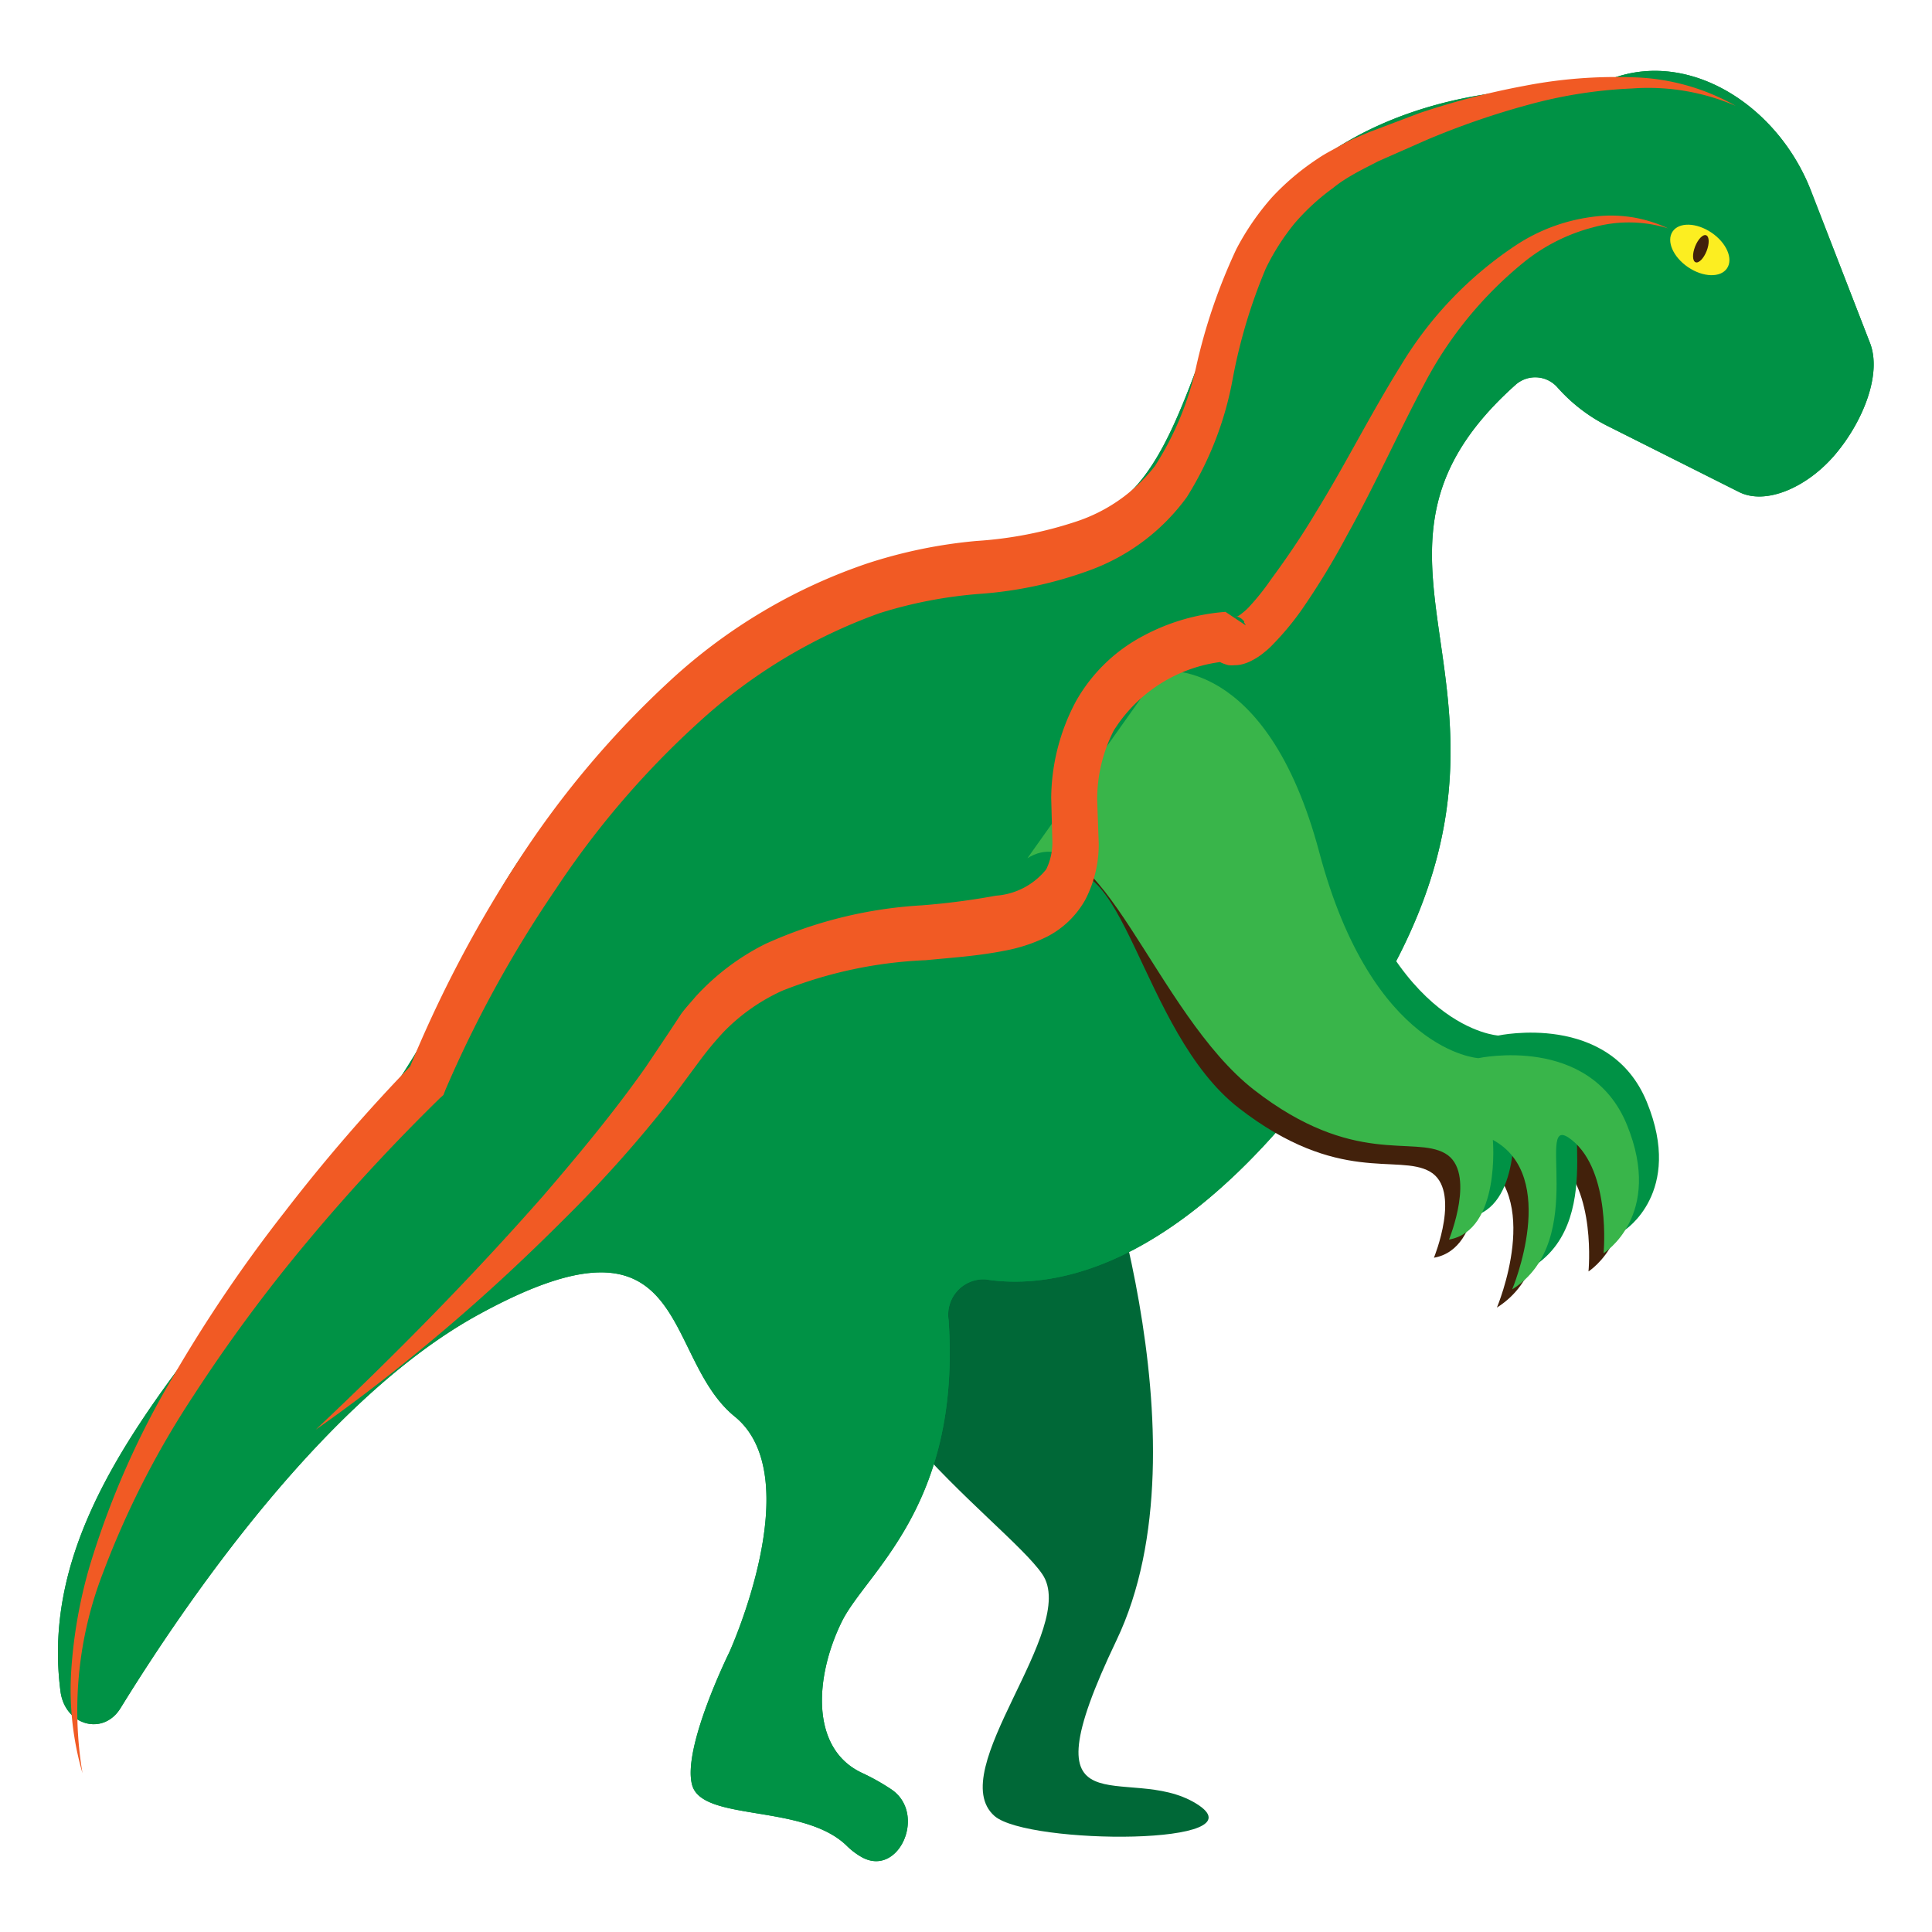 <svg id="948b70fe-6e93-4174-a326-8d6998ce7568" data-name="圖層 1" xmlns="http://www.w3.org/2000/svg" viewBox="0 0 100 100"><defs><style>.\38 edd3fcb-222e-4a38-b62d-9dc1270b7f80{fill:#fff;stroke:#fff;stroke-miterlimit:10;stroke-width:4px;}.ef460359-91fb-4a00-8388-cb8fcaeaa01b{fill:#006837;}.d3c360ea-8e98-4e2a-ad44-1173da0379fd{fill:#009245;}.\31 c9bc222-d464-49f2-906c-b66edb47e137{fill:#42210b;}.aa4a01a3-c930-4f43-aa28-3443f1bc7dd1{fill:#39b54a;}.\30 891f5ff-dc9b-4b66-8d4a-f7f1f3ab3a59{fill:#f15a24;}.fc584c62-51e7-4ea9-a873-c5c1ae2196e7{fill:#fcee21;}</style></defs><title>dino5-xs</title><path class="8edd3fcb-222e-4a38-b62d-9dc1270b7f80" d="M96.79,17.75,93.73,9.86C92.07,5.58,87.65,2.66,83.62,4a25.8,25.8,0,0,0-4.71.44c-.67.11-1.33.26-2,.43A20.09,20.09,0,0,0,69.5,7.47h0c-.43.25-.88.46-1.3.75a13,13,0,0,0-2.37,2A13.47,13.47,0,0,0,64,12.88,29.28,29.28,0,0,0,61.91,19c0,.18-.1.34-.14.51-1,2.7-2.1,5.12-3.82,6.47A10.31,10.31,0,0,1,55.8,27l-.31.11a21.34,21.34,0,0,1-5,.92,25.47,25.47,0,0,0-5.67,1.09,28.55,28.55,0,0,0-10.12,6,48.66,48.66,0,0,0-7.85,9.27,64.82,64.82,0,0,0-5.29,9.92c-.28.47-.56.93-.85,1.38a92.32,92.32,0,0,0-6.05,7,74.83,74.83,0,0,0-5.64,8.31C5.14,76.38,2.35,81.59,3.13,87.54a2,2,0,0,0,.59,1.21,15.27,15.27,0,0,0,.55,3A14.81,14.81,0,0,1,4,89a1.57,1.57,0,0,0,2.26-.56C9.61,82.94,16.87,72.32,24.85,68c11-6,9.33,2.19,13.18,5.32s-.28,12.2-.28,12.2-2.47,5-1.92,6.89,5.77.94,8,3.13a3.63,3.63,0,0,0,.73.56c1.95,1.15,3.46-2.25,1.55-3.5a11.37,11.37,0,0,0-1.46-.82c-2.74-1.25-2.47-5-1.09-7.82.86-1.77,3.45-3.91,4.79-8.2,2.37,2.49,4.83,4.51,5.64,5.69C55.87,84.27,48.8,91.63,51.48,94c1.74,1.53,14,1.57,10.43-.62s-9.06,1.88-4.12-8.45c2.88-6,1.94-14.26.65-20.1A26.14,26.14,0,0,0,66,58.64c4,2.32,6.54,1.19,8,2,1.65.94.21,4.46.21,4.46a2.25,2.25,0,0,0,1.63-1.26,2.78,2.78,0,0,0,.92-1.11,2.73,2.73,0,0,0,1.11-1.38c1.26,2.46-.37,6.33-.37,6.33a4.25,4.25,0,0,0,1.36-1.34,4.44,4.44,0,0,0,.91-1.09,5.41,5.41,0,0,0,1.85-3.92,10.41,10.41,0,0,1,.62,4.48,4.18,4.18,0,0,0,1-1.1,4.25,4.25,0,0,0,.92-1.09c.49-.36,2.79-2.37,1.07-6.58-1.92-4.69-7.69-3.44-7.69-3.44s-2.72-.16-5.29-3.86c7.58-14.56-3.71-21,6.16-29.8a1.53,1.53,0,0,1,2.2.12A8.67,8.67,0,0,0,83.11,22L90,25.46c1.39.71,3.55-.23,5-1.95S97.41,19.34,96.79,17.75Z"/><path class="ef460359-91fb-4a00-8388-cb8fcaeaa01b" d="M56.42,57.67s6.31,16.9,1.37,27.23.55,6.26,4.12,8.45S53.22,95.5,51.48,94c-2.68-2.34,4.39-9.7,2.47-12.52S40.77,71.13,43.52,63.62,56.42,57.67,56.42,57.67Z"/><path class="d3c360ea-8e98-4e2a-ad44-1173da0379fd" d="M96.79,17.75,93.73,9.86c-1.81-4.66-6.89-7.72-11.17-5.4a4.19,4.19,0,0,1-1.37.16c-3-.12-8.77.43-13.24,3.91-6,4.7-5.77,16-11.26,18.15s-25,5.64-32.39,22.54C17.58,64.54,1.39,74.2,3.13,87.54c.23,1.77,2.21,2.33,3.11.87C9.61,82.94,16.87,72.32,24.85,68c11-6,9.33,2.19,13.18,5.32s-.28,12.2-.28,12.2-2.47,5-1.92,6.89,5.77.94,8,3.13a3.63,3.63,0,0,0,.73.56c1.95,1.15,3.46-2.25,1.55-3.5a11.37,11.37,0,0,0-1.46-.82c-2.74-1.25-2.47-5-1.09-7.82,1.25-2.58,6.19-5.95,5.54-15.63A1.83,1.83,0,0,1,51,66.22c3.48.55,10.63-.35,19.14-12.93,11.6-17.14-2.36-23.81,8.28-33.35a1.53,1.53,0,0,1,2.2.12A8.67,8.67,0,0,0,83.11,22L90,25.46c1.39.71,3.55-.23,5-1.95S97.41,19.34,96.79,17.75Z"/><path class="d3c360ea-8e98-4e2a-ad44-1173da0379fd" d="M96.79,17.75,93.73,9.86c-1.81-4.66-6.89-7.72-11.17-5.4a4.19,4.19,0,0,1-1.37.16c-3-.12-8.77.43-13.24,3.91-6,4.7-5.77,16-11.26,18.15s-25,5.64-32.39,22.54C17.58,64.54,1.39,74.2,3.13,87.54c.23,1.77,2.21,2.33,3.11.87C9.61,82.94,16.87,72.32,24.85,68c11-6,9.33,2.19,13.18,5.32s-.28,12.2-.28,12.2-2.47,5-1.92,6.89,5.77.94,8,3.13a3.63,3.63,0,0,0,.73.56c1.95,1.15,3.46-2.25,1.55-3.5a11.37,11.37,0,0,0-1.46-.82c-2.74-1.25-2.47-5-1.09-7.82,1.25-2.58,6.19-5.95,5.54-15.63A1.83,1.83,0,0,1,51,66.22c3.48.55,10.63-.35,19.14-12.93,11.6-17.14-2.36-23.81,8.28-33.35a1.53,1.53,0,0,1,2.2.12A8.67,8.67,0,0,0,83.11,22L90,25.46c1.39.71,3.55-.23,5-1.95S97.41,19.34,96.79,17.75Z"/><path class="1c9bc222-d464-49f2-906c-b66edb47e137" d="M62,37.32s2.68-2.58,5.43,7.75S75.7,55.71,75.7,55.71s5.76-1.25,7.68,3.45-1.16,6.65-1.16,6.65.41-4.23-1.65-5.87,1,5.16-3.09,7.74c0,0,2.47-5.86-1-7.74,0,0,.42,4.69-2.26,5.16,0,0,1.44-3.52-.21-4.46s-4.73.71-9.88-3.28-6-14.25-9.74-11.9"/><path class="d3c360ea-8e98-4e2a-ad44-1173da0379fd" d="M61.08,33.57s5.49-.94,8.24,9.39S77.55,53.6,77.55,53.6s5.77-1.25,7.69,3.44-1.17,6.65-1.17,6.65.41-4.22-1.65-5.87,1,5.17-3.08,7.75c0,0,2.47-5.87-1-7.75,0,0,.41,4.7-2.27,5.17,0,0,1.44-3.52-.2-4.46s-4.74.7-9.88-3.29-8-14.32-11.74-12"/><path class="aa4a01a3-c930-4f43-aa28-3443f1bc7dd1" d="M60.05,34.74s5.49-.94,8.24,9.39,8.23,10.64,8.23,10.64,5.77-1.25,7.69,3.45S83,64.87,83,64.87s.41-4.23-1.65-5.87,1,5.16-3.08,7.74c0,0,2.47-5.86-1-7.74,0,0,.41,4.69-2.27,5.16,0,0,1.44-3.52-.2-4.46s-4.74.71-9.88-3.28-8-14.32-11.74-12"/><path class="0891f5ff-dc9b-4b66-8d4a-f7f1f3ab3a59" d="M89.84,5.48a11.46,11.46,0,0,0-5.37-.9,24.12,24.12,0,0,0-5.39.85,41.14,41.14,0,0,0-5.21,1.8L71.33,8.35c-.4.21-.81.41-1.2.63s-.78.46-1.13.75a11.5,11.5,0,0,0-2,1.84,12,12,0,0,0-1.48,2.32,27.84,27.84,0,0,0-1.71,5.69,17.34,17.34,0,0,1-2.38,6.15,10.77,10.77,0,0,1-5.06,3.8,20.85,20.85,0,0,1-5.67,1.21,23.09,23.09,0,0,0-5.18,1,27.72,27.72,0,0,0-9.28,5.58,45.68,45.68,0,0,0-7.48,8.71,61.37,61.37,0,0,0-5.7,10.37l-.11.28-.18.16c-2.32,2.27-4.61,4.73-6.75,7.29a82.13,82.13,0,0,0-6,8.1,45.94,45.94,0,0,0-4.67,9.13A19.72,19.72,0,0,0,4.27,91.78a15.46,15.46,0,0,1-.58-5.35,25.23,25.23,0,0,1,.94-5.33,44.18,44.18,0,0,1,4.26-9.73,74.62,74.62,0,0,1,5.82-8.61A89.89,89.89,0,0,1,21.42,55l-.29.44a64.19,64.19,0,0,1,5.77-11,48.66,48.66,0,0,1,7.85-9.27,28.55,28.55,0,0,1,10.12-6A25.47,25.47,0,0,1,50.54,28a20.5,20.5,0,0,0,5.15-1,8.53,8.53,0,0,0,4.09-2.88A15.9,15.9,0,0,0,61.91,19,29.28,29.28,0,0,1,64,12.88a13.47,13.47,0,0,1,1.84-2.67,13,13,0,0,1,2.37-2c.42-.29.87-.5,1.3-.75s.88-.41,1.33-.61l2.64-1a40.27,40.27,0,0,1,5.44-1.41A24.74,24.74,0,0,1,84.47,4,11.32,11.32,0,0,1,89.84,5.48Z"/><path class="0891f5ff-dc9b-4b66-8d4a-f7f1f3ab3a59" d="M86.34,11.82a6.87,6.87,0,0,0-3.89-.05,9.5,9.5,0,0,0-3.51,1.75,20.15,20.15,0,0,0-5.22,6.36c-1.33,2.49-2.56,5.25-4,7.83a38.74,38.74,0,0,1-2.33,3.83,14.35,14.35,0,0,1-1.49,1.8,4,4,0,0,1-.47.43,3.13,3.13,0,0,1-.6.4,2.06,2.06,0,0,1-.39.17,1.58,1.58,0,0,1-.53.09,1.73,1.73,0,0,1-.32,0,2.14,2.14,0,0,1-.38-.13,1.63,1.63,0,0,1-.36-.26,1,1,0,0,1-.17-.19l-.08-.11-.11-.2,1,.69a7.69,7.69,0,0,0-5.84,3.58,7.84,7.84,0,0,0-.86,3.6l.08,2.25a6.2,6.2,0,0,1-.69,2.9,4.76,4.76,0,0,1-2,1.93,8.37,8.37,0,0,1-2.19.72c-1.42.28-2.76.36-4.07.49a22.59,22.59,0,0,0-7.43,1.58,9.94,9.94,0,0,0-3.05,2.15,17.29,17.29,0,0,0-1.25,1.51l-1.31,1.77a65.83,65.83,0,0,1-5.74,6.45c-2,2-4.08,3.93-6.22,5.74S18.6,72.42,16.34,74c4.1-3.86,8.06-7.88,11.79-12.12,1.84-2.14,3.65-4.32,5.28-6.63l1.18-1.76.66-1c.23-.32.5-.6.75-.9a12.39,12.39,0,0,1,3.61-2.73,22.72,22.72,0,0,1,8.1-2,36.82,36.82,0,0,0,3.84-.5A3.67,3.67,0,0,0,54.15,45a3.14,3.14,0,0,0,.32-1.42l-.06-2.28a10.78,10.78,0,0,1,1.28-5,8.58,8.58,0,0,1,3.47-3.38,10.7,10.7,0,0,1,4.27-1.25l1.05.7a.87.87,0,0,0-.08-.14l0-.06a.36.36,0,0,0-.08-.09.48.48,0,0,0-.15-.11.27.27,0,0,0-.14-.05.11.11,0,0,0-.08,0c-.07,0,0,0,0,0l.07,0a1.11,1.11,0,0,0,.26-.17,3.29,3.29,0,0,0,.31-.27A12.38,12.38,0,0,0,65.78,30c.81-1.1,1.61-2.27,2.34-3.5,1.51-2.44,2.78-5,4.38-7.57a19.55,19.55,0,0,1,6-6.26,9.35,9.35,0,0,1,3.88-1.44A6.93,6.93,0,0,1,86.34,11.82Z"/><ellipse class="fc584c62-51e7-4ea9-a873-c5c1ae2196e7" cx="87.98" cy="12.93" rx="1.08" ry="1.7" transform="translate(27.95 78.54) rotate(-55.9)"/><ellipse class="1c9bc222-d464-49f2-906c-b66edb47e137" cx="88.03" cy="12.87" rx="0.75" ry="0.32" transform="translate(43.88 90.11) rotate(-68.56)"/></svg>